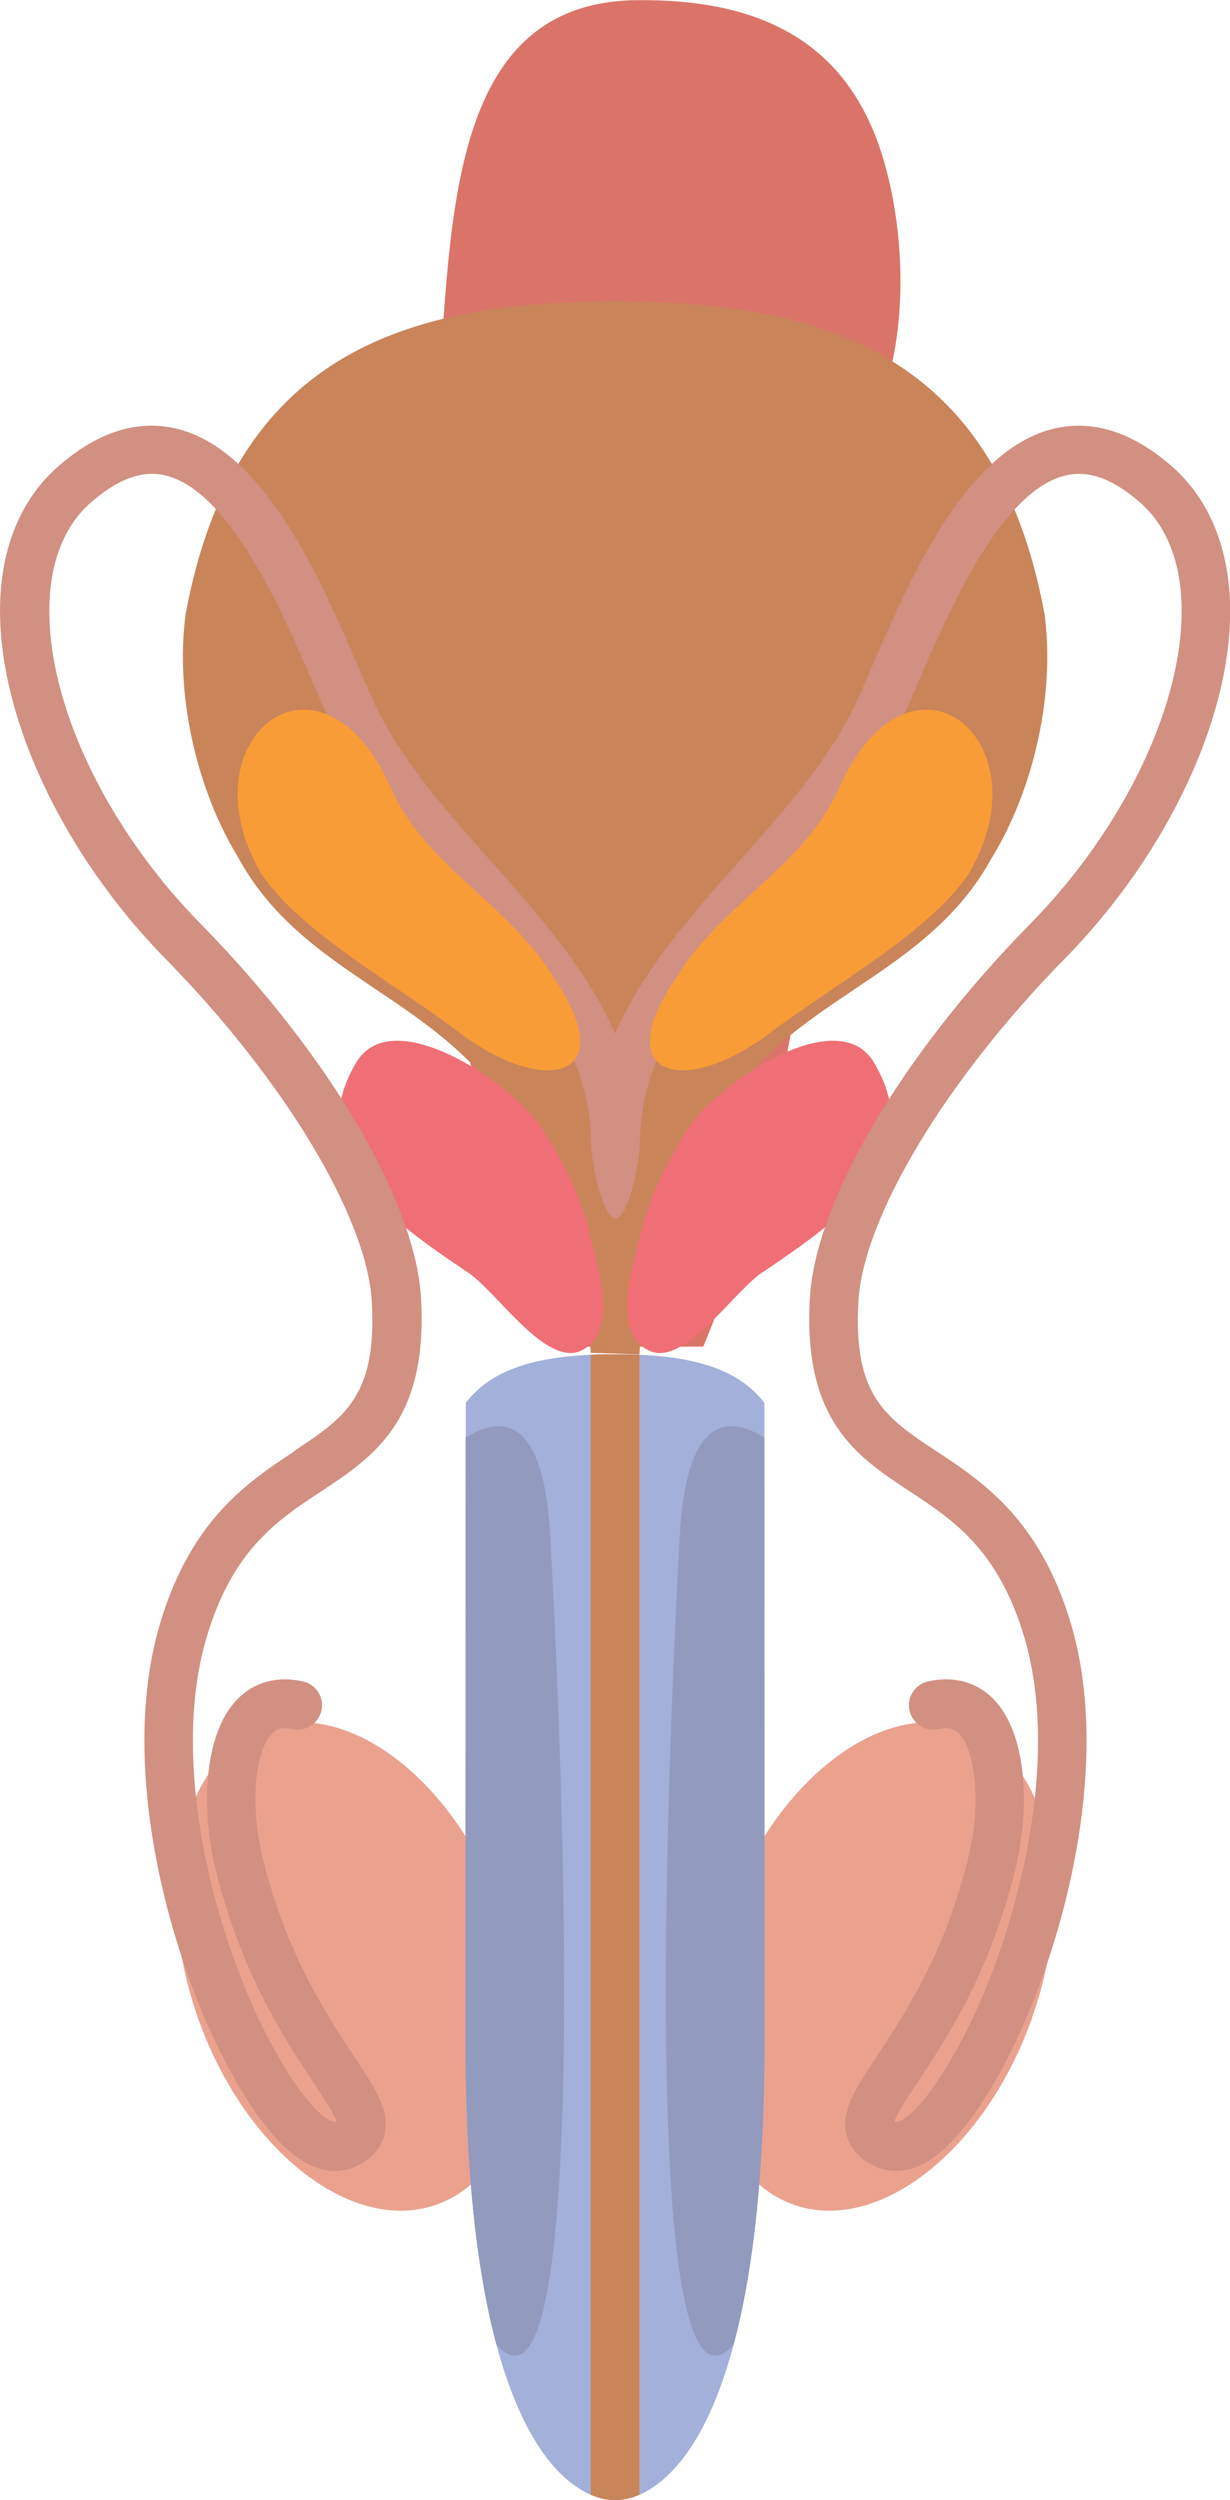<?xml version="1.0" encoding="UTF-8" standalone="no"?>
<!-- Created with Inkscape (http://www.inkscape.org/) -->

<svg
   xmlns:dc="http://purl.org/dc/elements/1.1/"
   xmlns:cc="http://creativecommons.org/ns#"
   xmlns:rdf="http://www.w3.org/1999/02/22-rdf-syntax-ns#"
   xmlns:svg="http://www.w3.org/2000/svg"
   xmlns="http://www.w3.org/2000/svg"
   xmlns:sodipodi="http://sodipodi.sourceforge.net/DTD/sodipodi-0.dtd"
   xmlns:inkscape="http://www.inkscape.org/namespaces/inkscape"
   width="6.567mm"
   height="13.344mm"
   viewBox="0 0 6.567 13.344"
   version="1.1"
   id="svg1140"
   inkscape:version="0.92.3 (2405546, 2018-03-11)"
   sodipodi:docname="urinarySystem.svg">
  <defs
     id="defs1134" />
  <sodipodi:namedview
     id="base"
     pagecolor="#ffffff"
     bordercolor="#666666"
     borderopacity="1.0"
     inkscape:pageopacity="0.0"
     inkscape:pageshadow="2"
     inkscape:zoom="3.959798"
     inkscape:cx="-26.848629"
     inkscape:cy="6.3602349"
     inkscape:document-units="mm"
     inkscape:current-layer="layer1"
     showgrid="false"
     inkscape:window-width="1280"
     inkscape:window-height="692"
     inkscape:window-x="0"
     inkscape:window-y="68"
     inkscape:window-maximized="1" />
  <g
     inkscape:label="Layer 1"
     inkscape:groupmode="layer"
     id="layer1"
     transform="translate(-128.252,-207.929)">
    <path
       d="m 132.007,215.116 c 0.165,-0.386 0.555,-1.547 0.637,-3.114 0.032,-0.606 -0.03,-0.902 -0.002,-1.48 0.524,-0.413 0.478,-1.388 0.278,-1.882 -0.204,-0.504 -0.634,-0.719 -1.275,-0.71 -1.146,0.017 -0.953,1.537 -1.096,2.501 -0.279,1.888 0.386,4.052 0.744,4.686 h 0.713"
       style="fill:#db7468;fill-opacity:1;fill-rule:nonzero;stroke:none;stroke-width:0.018"
       id="path596"
       inkscape:connector-curvature="0" />
    <path
       d="m 131.666,215.158 c 0.028,-0.509 0.21,-1.063 0.578,-1.487 0.396,-0.453 0.991,-0.594 1.302,-1.161 0.226,-0.368 0.34,-0.877 0.283,-1.302 -0.255,-1.387 -1.17,-1.67 -2.293,-1.67 -1.123,0 -2.038,0.283 -2.293,1.67 -0.057,0.425 0.057,0.934 0.283,1.302 0.311,0.566 0.906,0.708 1.302,1.161 0.368,0.425 0.549,0.97 0.578,1.479 l 0.26,0.008"
       style="fill:#c9845a;fill-opacity:1;fill-rule:nonzero;stroke:none;stroke-width:0.018"
       id="path1020"
       inkscape:connector-curvature="0" />
    <path
       d="m 129.316,218.72 c 0.255,0.701 0.824,1.138 1.271,0.975 0.447,-0.163 0.602,-0.863 0.347,-1.564 -0.255,-0.701 -0.824,-1.138 -1.271,-0.975 -0.447,0.163 -0.602,0.863 -0.347,1.564"
       style="fill:#eaa28f;fill-opacity:1;fill-rule:nonzero;stroke:none;stroke-width:0.018"
       id="path1022"
       inkscape:connector-curvature="0" />
    <path
       d="m 133.755,218.72 c -0.255,0.701 -0.824,1.138 -1.271,0.975 -0.447,-0.163 -0.602,-0.863 -0.347,-1.564 0.255,-0.701 0.824,-1.138 1.271,-0.975 0.447,0.163 0.602,0.863 0.347,1.564"
       style="fill:#eaa28f;fill-opacity:1;fill-rule:nonzero;stroke:none;stroke-width:0.018"
       id="path1024"
       inkscape:connector-curvature="0" />
    <path
       d="m 131.536,215.158 c 0.415,-0.002 0.659,0.079 0.797,0.259 l 8.7e-4,3.404 c 0,2.543 -0.798,2.452 -0.798,2.452 0,0 -0.798,0.091 -0.798,-2.452 l 0.001,-3.404 c 0.138,-0.18 0.382,-0.261 0.797,-0.259"
       style="fill:#a3b0da;fill-opacity:1;fill-rule:nonzero;stroke:none;stroke-width:0.018"
       id="path1026"
       inkscape:connector-curvature="0" />
    <path
       d="m 131.882,216.118 c 0.035,-0.6 0.237,-0.648 0.451,-0.516 l 8.7e-4,3.219 c 0,0.743 -0.068,1.26 -0.165,1.622 -0.53,0.601 -0.335,-3.482 -0.287,-4.324"
       style="fill:#929abe;fill-opacity:1;fill-rule:nonzero;stroke:none;stroke-width:0.018"
       id="path1028"
       inkscape:connector-curvature="0" />
    <path
       d="m 131.189,216.118 c -0.035,-0.6 -0.237,-0.648 -0.451,-0.516 l -8.8e-4,3.219 c 0,0.743 0.068,1.26 0.165,1.622 0.53,0.601 0.335,-3.482 0.287,-4.324"
       style="fill:#929abe;fill-opacity:1;fill-rule:nonzero;stroke:none;stroke-width:0.018"
       id="path1030"
       inkscape:connector-curvature="0" />
    <path
       d="m 131.536,215.158 c 0.045,-3.5e-4 0.088,5.3e-4 0.13,0.002 v 6.085 c -0.078,0.034 -0.13,0.028 -0.13,0.028 0,0 -0.052,0.006 -0.13,-0.028 v -6.085 c 0.041,-0.002 0.085,-0.003 0.13,-0.002"
       style="fill:#c9845a;fill-opacity:1;fill-rule:nonzero;stroke:none;stroke-width:0.018"
       id="path1032"
       inkscape:connector-curvature="0" />
    <path
       d="m 131.146,213.953 c -0.13,-0.217 -0.801,-0.693 -0.996,-0.346 -0.303,0.52 0.238,0.866 0.585,1.104 0.152,0.087 0.412,0.498 0.606,0.433 0.217,-0.087 0.108,-0.433 0.065,-0.606 -0.065,-0.26 -0.141,-0.391 -0.26,-0.585"
       style="fill:#f06e75;fill-opacity:1;fill-rule:nonzero;stroke:none;stroke-width:0.018"
       id="path1034"
       inkscape:connector-curvature="0" />
    <path
       d="m 131.926,213.953 c 0.13,-0.217 0.801,-0.693 0.996,-0.346 0.303,0.52 -0.238,0.866 -0.585,1.104 -0.152,0.087 -0.412,0.498 -0.606,0.433 -0.217,-0.087 -0.108,-0.433 -0.065,-0.606 0.065,-0.26 0.141,-0.391 0.26,-0.585"
       style="fill:#f06e75;fill-opacity:1;fill-rule:nonzero;stroke:none;stroke-width:0.018"
       id="path1036"
       inkscape:connector-curvature="0" />
    <path
       d="m 129.822,215.674 c 0.267,-0.176 0.444,-0.292 0.415,-0.798 -0.026,-0.45 -0.468,-1.184 -1.101,-1.829 -0.557,-0.567 -0.903,-1.315 -0.883,-1.906 0.01,-0.303 0.116,-0.551 0.306,-0.719 0.208,-0.184 0.418,-0.253 0.626,-0.207 0.478,0.107 0.78,0.809 0.98,1.273 0.029,0.067 0.055,0.128 0.079,0.18 0.141,0.309 0.388,0.586 0.627,0.855 0.255,0.287 0.515,0.58 0.665,0.923 0.15,-0.343 0.41,-0.636 0.665,-0.923 0.239,-0.269 0.486,-0.547 0.627,-0.855 0.024,-0.052 0.05,-0.113 0.079,-0.18 0.2,-0.464 0.502,-1.166 0.98,-1.273 0.208,-0.046 0.418,0.024 0.626,0.207 0.189,0.168 0.295,0.416 0.306,0.719 0.021,0.591 -0.326,1.339 -0.883,1.906 -0.633,0.644 -1.075,1.379 -1.101,1.829 -0.029,0.505 0.148,0.622 0.415,0.798 0.246,0.162 0.552,0.364 0.718,0.916 0.202,0.672 0.012,1.527 -0.233,2.102 -0.09,0.213 -0.331,0.718 -0.605,0.809 -0.032,0.011 -0.064,0.016 -0.095,0.016 -0.048,0 -0.095,-0.013 -0.138,-0.038 -0.068,-0.04 -0.111,-0.093 -0.126,-0.158 -0.03,-0.126 0.048,-0.243 0.165,-0.42 0.145,-0.22 0.365,-0.551 0.489,-1.07 0.063,-0.264 0.039,-0.556 -0.054,-0.65 -0.019,-0.019 -0.046,-0.037 -0.107,-0.023 -0.07,0.016 -0.14,-0.028 -0.156,-0.098 -0.016,-0.07 0.028,-0.14 0.098,-0.156 0.135,-0.031 0.259,0.002 0.349,0.093 0.186,0.188 0.193,0.595 0.122,0.893 -0.135,0.563 -0.37,0.918 -0.525,1.153 -0.05,0.075 -0.111,0.167 -0.125,0.21 0.004,0.002 0.008,0.004 0.021,0 0.11,-0.037 0.303,-0.323 0.448,-0.665 0.227,-0.534 0.405,-1.32 0.223,-1.926 -0.139,-0.462 -0.379,-0.621 -0.612,-0.774 -0.279,-0.184 -0.569,-0.375 -0.531,-1.03 0.029,-0.516 0.49,-1.299 1.175,-1.996 0.509,-0.518 0.827,-1.192 0.809,-1.714 -0.008,-0.23 -0.083,-0.414 -0.218,-0.534 -0.144,-0.127 -0.274,-0.176 -0.397,-0.148 -0.349,0.078 -0.63,0.731 -0.798,1.122 -0.029,0.069 -0.057,0.132 -0.081,0.185 -0.157,0.344 -0.418,0.637 -0.669,0.92 -0.375,0.422 -0.729,0.82 -0.729,1.349 0,0.072 -0.058,0.39 -0.13,0.39 -0.072,0 -0.13,-0.318 -0.13,-0.39 0,-0.528 -0.354,-0.927 -0.729,-1.349 -0.252,-0.283 -0.512,-0.576 -0.669,-0.92 -0.025,-0.054 -0.052,-0.116 -0.081,-0.185 -0.168,-0.39 -0.45,-1.044 -0.798,-1.122 -0.123,-0.028 -0.253,0.021 -0.397,0.148 -0.135,0.119 -0.21,0.304 -0.218,0.534 -0.018,0.523 0.299,1.196 0.809,1.714 0.684,0.697 1.145,1.48 1.175,1.996 0.037,0.655 -0.252,0.845 -0.531,1.03 -0.233,0.153 -0.473,0.311 -0.612,0.774 -0.182,0.606 -0.004,1.392 0.223,1.926 0.146,0.342 0.338,0.628 0.448,0.665 0.013,0.004 0.017,0.002 0.021,0 -0.014,-0.043 -0.075,-0.135 -0.125,-0.21 -0.155,-0.235 -0.39,-0.59 -0.525,-1.153 -0.071,-0.298 -0.064,-0.705 0.122,-0.893 0.09,-0.091 0.214,-0.124 0.349,-0.093 0.07,0.016 0.114,0.086 0.098,0.156 -0.016,0.07 -0.086,0.114 -0.156,0.098 -0.06,-0.014 -0.088,0.004 -0.107,0.023 -0.093,0.094 -0.117,0.386 -0.054,0.65 0.124,0.519 0.344,0.851 0.489,1.07 0.117,0.177 0.195,0.294 0.165,0.42 -0.015,0.065 -0.058,0.119 -0.126,0.158 -0.043,0.025 -0.09,0.038 -0.138,0.038 -0.031,0 -0.063,-0.005 -0.095,-0.016 -0.274,-0.091 -0.515,-0.597 -0.605,-0.809 -0.245,-0.576 -0.435,-1.43 -0.233,-2.102 0.166,-0.553 0.472,-0.754 0.718,-0.916"
       style="fill:#d19081;fill-opacity:1;fill-rule:nonzero;stroke:none;stroke-width:0.018"
       id="path1038"
       inkscape:connector-curvature="0" />
    <path
       d="m 130.352,212.165 c -0.372,-0.891 -1.133,-0.297 -0.704,0.429 0.212,0.314 0.719,0.59 1.056,0.846 0.445,0.338 0.867,0.256 0.514,-0.279 -0.249,-0.41 -0.669,-0.591 -0.865,-0.996"
       style="fill:#f89c38;fill-opacity:1;fill-rule:nonzero;stroke:none;stroke-width:0.018"
       id="path1040"
       inkscape:connector-curvature="0" />
    <path
       d="m 132.719,212.165 c 0.372,-0.891 1.133,-0.297 0.704,0.429 -0.212,0.314 -0.719,0.59 -1.056,0.846 -0.445,0.338 -0.867,0.256 -0.514,-0.279 0.249,-0.41 0.669,-0.591 0.865,-0.996"
       style="fill:#f89c38;fill-opacity:1;fill-rule:nonzero;stroke:none;stroke-width:0.018"
       id="path1042"
       inkscape:connector-curvature="0" />
  </g>
</svg>

